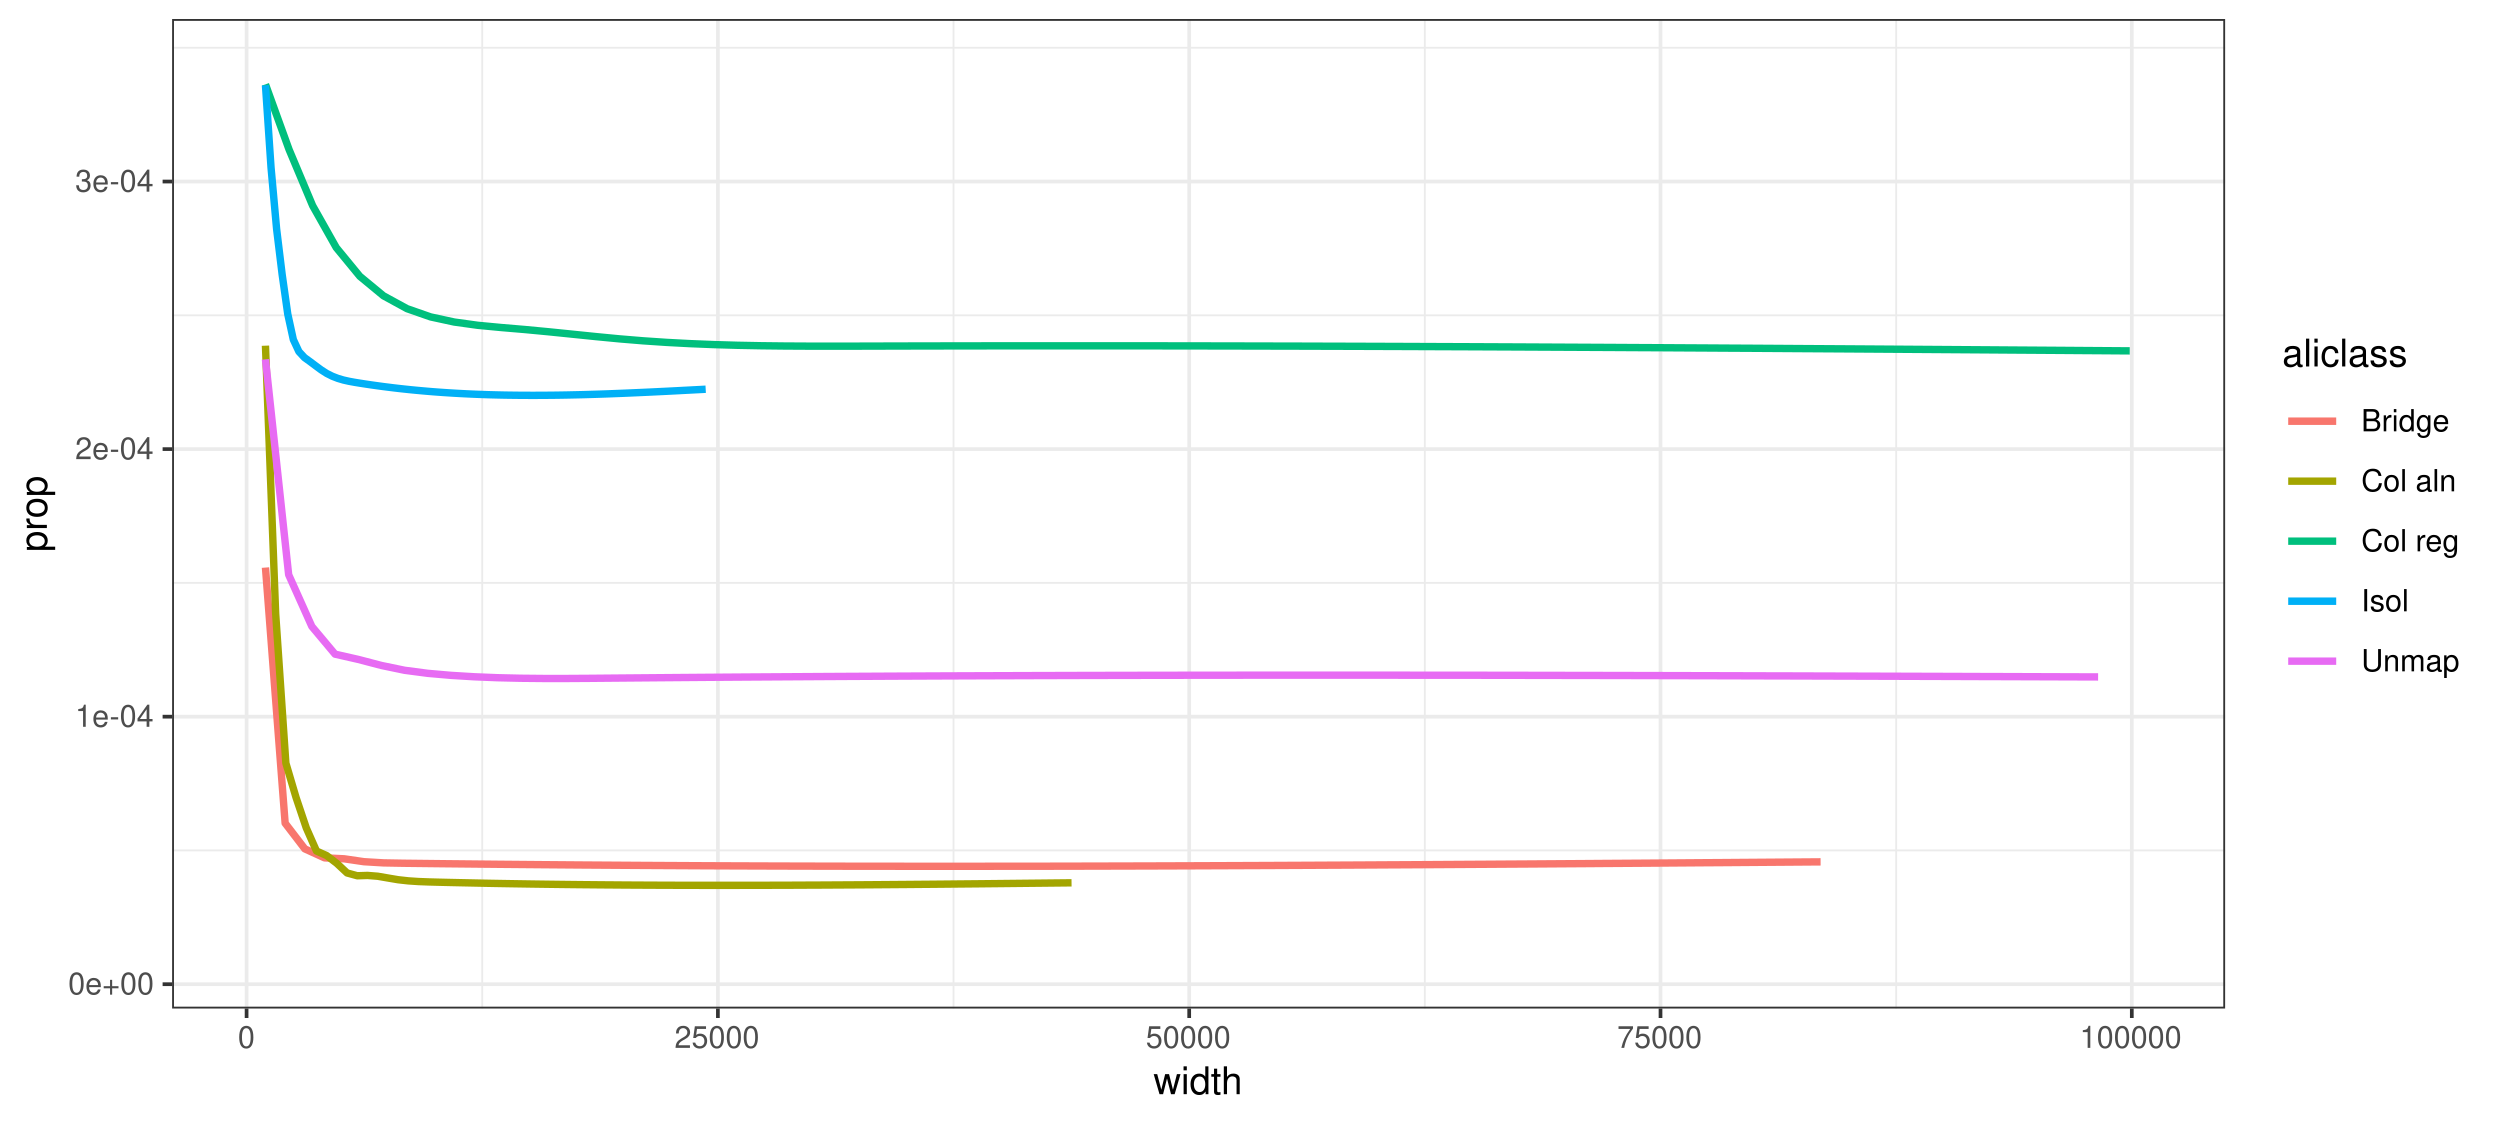<?xml version="1.0" encoding="UTF-8"?>
<svg xmlns="http://www.w3.org/2000/svg" xmlns:xlink="http://www.w3.org/1999/xlink" width="720pt" height="324pt" viewBox="0 0 720 324" version="1.1">
<defs>
<g>
<symbol overflow="visible" id="glyph0-0">
<path style="stroke:none;" d=""/>
</symbol>
<symbol overflow="visible" id="glyph0-1">
<path style="stroke:none;" d="M 2.422 -6.359 C 1.844 -6.359 1.312 -6.094 0.984 -5.672 C 0.578 -5.109 0.375 -4.25 0.375 -3.078 C 0.375 -0.938 1.078 0.203 2.422 0.203 C 3.734 0.203 4.453 -0.938 4.453 -3.031 C 4.453 -4.25 4.266 -5.078 3.859 -5.672 C 3.531 -6.109 3.016 -6.359 2.422 -6.359 Z M 2.422 -5.672 C 3.25 -5.672 3.672 -4.828 3.672 -3.094 C 3.672 -1.281 3.266 -0.438 2.406 -0.438 C 1.578 -0.438 1.172 -1.312 1.172 -3.062 C 1.172 -4.828 1.578 -5.672 2.422 -5.672 Z M 2.422 -5.672 "/>
</symbol>
<symbol overflow="visible" id="glyph0-2">
<path style="stroke:none;" d="M 4.516 -2.062 C 4.516 -2.766 4.453 -3.188 4.328 -3.531 C 4.031 -4.281 3.328 -4.734 2.469 -4.734 C 1.172 -4.734 0.359 -3.766 0.359 -2.25 C 0.359 -0.719 1.141 0.203 2.453 0.203 C 3.5 0.203 4.234 -0.391 4.422 -1.406 L 3.672 -1.406 C 3.469 -0.797 3.062 -0.469 2.469 -0.469 C 2 -0.469 1.609 -0.688 1.359 -1.078 C 1.188 -1.344 1.125 -1.594 1.125 -2.062 Z M 1.141 -2.656 C 1.203 -3.516 1.719 -4.062 2.453 -4.062 C 3.203 -4.062 3.719 -3.484 3.719 -2.656 Z M 1.141 -2.656 "/>
</symbol>
<symbol overflow="visible" id="glyph0-3">
<path style="stroke:none;" d="M 4.703 -2.344 L 2.875 -2.344 L 2.875 -4.172 L 2.266 -4.172 L 2.266 -2.344 L 0.438 -2.344 L 0.438 -1.734 L 2.266 -1.734 L 2.266 0.094 L 2.875 0.094 L 2.875 -1.734 L 4.703 -1.734 Z M 4.703 -2.344 "/>
</symbol>
<symbol overflow="visible" id="glyph0-4">
<path style="stroke:none;" d="M 2.281 -4.531 L 2.281 0 L 3.047 0 L 3.047 -6.359 L 2.547 -6.359 C 2.266 -5.391 2.094 -5.25 0.891 -5.094 L 0.891 -4.531 Z M 2.281 -4.531 "/>
</symbol>
<symbol overflow="visible" id="glyph0-5">
<path style="stroke:none;" d="M 2.5 -2.75 L 0.406 -2.75 L 0.406 -2.109 L 2.5 -2.109 Z M 2.5 -2.75 "/>
</symbol>
<symbol overflow="visible" id="glyph0-6">
<path style="stroke:none;" d="M 2.875 -1.547 L 2.875 0 L 3.656 0 L 3.656 -1.547 L 4.578 -1.547 L 4.578 -2.234 L 3.656 -2.234 L 3.656 -6.359 L 3.078 -6.359 L 0.25 -2.359 L 0.25 -1.547 Z M 2.875 -2.234 L 0.922 -2.234 L 2.875 -5.047 Z M 2.875 -2.234 "/>
</symbol>
<symbol overflow="visible" id="glyph0-7">
<path style="stroke:none;" d="M 4.453 -0.766 L 1.172 -0.766 C 1.25 -1.297 1.531 -1.625 2.297 -2.094 L 3.172 -2.594 C 4.047 -3.062 4.5 -3.719 4.5 -4.5 C 4.5 -5.031 4.281 -5.531 3.922 -5.875 C 3.547 -6.203 3.094 -6.359 2.5 -6.359 C 1.703 -6.359 1.125 -6.078 0.781 -5.531 C 0.547 -5.203 0.453 -4.797 0.438 -4.156 L 1.219 -4.156 C 1.234 -4.594 1.297 -4.844 1.406 -5.062 C 1.594 -5.438 2 -5.688 2.469 -5.688 C 3.172 -5.688 3.703 -5.172 3.703 -4.484 C 3.703 -3.969 3.406 -3.531 2.859 -3.219 L 2.047 -2.75 C 0.75 -2 0.375 -1.406 0.297 -0.016 L 4.453 -0.016 Z M 4.453 -0.766 "/>
</symbol>
<symbol overflow="visible" id="glyph0-8">
<path style="stroke:none;" d="M 1.938 -2.922 L 2.359 -2.922 C 3.203 -2.922 3.656 -2.531 3.656 -1.766 C 3.656 -0.969 3.172 -0.484 2.375 -0.484 C 1.516 -0.484 1.109 -0.922 1.062 -1.844 L 0.281 -1.844 C 0.312 -1.344 0.406 -1 0.547 -0.719 C 0.875 -0.109 1.484 0.203 2.344 0.203 C 3.625 0.203 4.453 -0.578 4.453 -1.781 C 4.453 -2.594 4.141 -3.031 3.391 -3.297 C 3.969 -3.531 4.266 -3.969 4.266 -4.609 C 4.266 -5.703 3.547 -6.359 2.359 -6.359 C 1.109 -6.359 0.438 -5.656 0.406 -4.312 L 1.188 -4.312 C 1.203 -4.703 1.234 -4.922 1.328 -5.109 C 1.5 -5.469 1.891 -5.688 2.375 -5.688 C 3.062 -5.688 3.469 -5.266 3.469 -4.578 C 3.469 -4.141 3.312 -3.859 2.969 -3.719 C 2.766 -3.625 2.484 -3.594 1.938 -3.578 Z M 1.938 -2.922 "/>
</symbol>
<symbol overflow="visible" id="glyph0-9">
<path style="stroke:none;" d="M 4.188 -6.234 L 0.969 -6.234 L 0.5 -2.844 L 1.219 -2.844 C 1.578 -3.266 1.875 -3.422 2.359 -3.422 C 3.203 -3.422 3.719 -2.844 3.719 -1.922 C 3.719 -1.031 3.203 -0.484 2.359 -0.484 C 1.688 -0.484 1.266 -0.828 1.078 -1.531 L 0.312 -1.531 C 0.406 -1.016 0.5 -0.781 0.688 -0.547 C 1.031 -0.078 1.672 0.203 2.375 0.203 C 3.641 0.203 4.516 -0.719 4.516 -2.031 C 4.516 -3.266 3.688 -4.109 2.5 -4.109 C 2.062 -4.109 1.703 -4 1.344 -3.734 L 1.594 -5.469 L 4.188 -5.469 Z M 4.188 -6.234 "/>
</symbol>
<symbol overflow="visible" id="glyph0-10">
<path style="stroke:none;" d="M 4.578 -6.234 L 0.406 -6.234 L 0.406 -5.469 L 3.781 -5.469 C 2.281 -3.359 1.688 -2.047 1.219 0 L 2.047 0 C 2.391 -2 3.172 -3.719 4.578 -5.594 Z M 4.578 -6.234 "/>
</symbol>
<symbol overflow="visible" id="glyph0-11">
<path style="stroke:none;" d="M 0.688 0 L 3.594 0 C 4.203 0 4.641 -0.172 4.984 -0.531 C 5.297 -0.875 5.484 -1.328 5.484 -1.828 C 5.484 -2.609 5.125 -3.062 4.312 -3.391 C 4.906 -3.656 5.203 -4.125 5.203 -4.781 C 5.203 -5.266 5.016 -5.672 4.688 -5.969 C 4.344 -6.266 3.922 -6.406 3.297 -6.406 L 0.688 -6.406 Z M 1.516 -3.656 L 1.516 -5.688 L 3.094 -5.688 C 3.547 -5.688 3.812 -5.625 4.031 -5.469 C 4.25 -5.281 4.375 -5.016 4.375 -4.672 C 4.375 -4.312 4.25 -4.062 4.031 -3.875 C 3.812 -3.719 3.547 -3.656 3.094 -3.656 Z M 1.516 -0.719 L 1.516 -2.922 L 3.516 -2.922 C 4.234 -2.922 4.656 -2.516 4.656 -1.828 C 4.656 -1.141 4.234 -0.719 3.516 -0.719 Z M 1.516 -0.719 "/>
</symbol>
<symbol overflow="visible" id="glyph0-12">
<path style="stroke:none;" d="M 0.609 -4.609 L 0.609 0 L 1.344 0 L 1.344 -2.391 C 1.359 -3.5 1.812 -4 2.828 -3.969 L 2.828 -4.719 C 2.703 -4.734 2.625 -4.734 2.547 -4.734 C 2.062 -4.734 1.703 -4.453 1.281 -3.781 L 1.281 -4.609 Z M 0.609 -4.609 "/>
</symbol>
<symbol overflow="visible" id="glyph0-13">
<path style="stroke:none;" d="M 1.312 -4.609 L 0.594 -4.609 L 0.594 0 L 1.312 0 Z M 1.312 -6.406 L 0.578 -6.406 L 0.578 -5.484 L 1.312 -5.484 Z M 1.312 -6.406 "/>
</symbol>
<symbol overflow="visible" id="glyph0-14">
<path style="stroke:none;" d="M 4.359 -6.406 L 3.625 -6.406 L 3.625 -4.031 C 3.312 -4.5 2.828 -4.734 2.203 -4.734 C 1.016 -4.734 0.234 -3.781 0.234 -2.312 C 0.234 -0.75 0.984 0.203 2.234 0.203 C 2.875 0.203 3.312 -0.031 3.703 -0.609 L 3.703 0 L 4.359 0 Z M 2.328 -4.062 C 3.125 -4.062 3.625 -3.359 3.625 -2.25 C 3.625 -1.188 3.109 -0.484 2.344 -0.484 C 1.531 -0.484 1 -1.203 1 -2.266 C 1 -3.344 1.531 -4.062 2.328 -4.062 Z M 2.328 -4.062 "/>
</symbol>
<symbol overflow="visible" id="glyph0-15">
<path style="stroke:none;" d="M 3.547 -4.609 L 3.547 -3.938 C 3.188 -4.5 2.781 -4.734 2.203 -4.734 C 1.078 -4.734 0.312 -3.703 0.312 -2.219 C 0.312 -1.453 0.5 -0.891 0.891 -0.422 C 1.234 -0.016 1.672 0.203 2.141 0.203 C 2.703 0.203 3.094 -0.047 3.484 -0.625 L 3.484 -0.391 C 3.484 0.844 3.141 1.297 2.219 1.297 C 1.594 1.297 1.281 1.062 1.203 0.531 L 0.453 0.531 C 0.531 1.375 1.203 1.922 2.203 1.922 C 2.891 1.922 3.453 1.703 3.75 1.328 C 4.094 0.891 4.234 0.328 4.234 -0.75 L 4.234 -4.609 Z M 2.266 -4.062 C 3.047 -4.062 3.484 -3.406 3.484 -2.25 C 3.484 -1.125 3.031 -0.469 2.266 -0.469 C 1.516 -0.469 1.078 -1.141 1.078 -2.266 C 1.078 -3.391 1.516 -4.062 2.266 -4.062 Z M 2.266 -4.062 "/>
</symbol>
<symbol overflow="visible" id="glyph0-16">
<path style="stroke:none;" d="M 5.828 -4.422 C 5.562 -5.828 4.766 -6.516 3.359 -6.516 C 2.484 -6.516 1.797 -6.25 1.312 -5.719 C 0.734 -5.078 0.422 -4.172 0.422 -3.125 C 0.422 -2.078 0.75 -1.172 1.344 -0.547 C 1.844 -0.031 2.484 0.203 3.312 0.203 C 4.875 0.203 5.766 -0.641 5.953 -2.344 L 5.109 -2.344 C 5.047 -1.906 4.953 -1.594 4.828 -1.344 C 4.562 -0.812 4.016 -0.516 3.328 -0.516 C 2.047 -0.516 1.234 -1.547 1.234 -3.141 C 1.234 -4.781 2 -5.797 3.25 -5.797 C 3.781 -5.797 4.25 -5.641 4.516 -5.391 C 4.766 -5.172 4.891 -4.906 4.984 -4.422 Z M 5.828 -4.422 "/>
</symbol>
<symbol overflow="visible" id="glyph0-17">
<path style="stroke:none;" d="M 2.391 -4.734 C 1.094 -4.734 0.312 -3.812 0.312 -2.266 C 0.312 -0.719 1.094 0.203 2.406 0.203 C 3.703 0.203 4.484 -0.719 4.484 -2.234 C 4.484 -3.828 3.734 -4.734 2.391 -4.734 Z M 2.406 -4.062 C 3.234 -4.062 3.719 -3.391 3.719 -2.25 C 3.719 -1.156 3.203 -0.469 2.406 -0.469 C 1.578 -0.469 1.078 -1.156 1.078 -2.266 C 1.078 -3.391 1.578 -4.062 2.406 -4.062 Z M 2.406 -4.062 "/>
</symbol>
<symbol overflow="visible" id="glyph0-18">
<path style="stroke:none;" d="M 1.344 -6.406 L 0.594 -6.406 L 0.594 0 L 1.344 0 Z M 1.344 -6.406 "/>
</symbol>
<symbol overflow="visible" id="glyph0-19">
<path style="stroke:none;" d=""/>
</symbol>
<symbol overflow="visible" id="glyph0-20">
<path style="stroke:none;" d="M 4.703 -0.438 C 4.625 -0.406 4.594 -0.406 4.547 -0.406 C 4.297 -0.406 4.156 -0.547 4.156 -0.781 L 4.156 -3.484 C 4.156 -4.297 3.547 -4.734 2.422 -4.734 C 1.734 -4.734 1.203 -4.547 0.891 -4.203 C 0.672 -3.969 0.594 -3.703 0.578 -3.25 L 1.312 -3.25 C 1.375 -3.812 1.703 -4.062 2.391 -4.062 C 3.062 -4.062 3.422 -3.812 3.422 -3.375 L 3.422 -3.188 C 3.406 -2.875 3.25 -2.75 2.656 -2.672 C 1.625 -2.547 1.453 -2.5 1.172 -2.391 C 0.641 -2.156 0.375 -1.766 0.375 -1.156 C 0.375 -0.328 0.953 0.203 1.875 0.203 C 2.469 0.203 2.922 0 3.453 -0.469 C 3.5 0 3.734 0.203 4.203 0.203 C 4.359 0.203 4.453 0.188 4.703 0.125 Z M 3.422 -1.453 C 3.422 -1.203 3.359 -1.062 3.125 -0.859 C 2.828 -0.578 2.469 -0.438 2.047 -0.438 C 1.469 -0.438 1.141 -0.719 1.141 -1.172 C 1.141 -1.656 1.453 -1.906 2.25 -2.016 C 3.031 -2.125 3.172 -2.156 3.422 -2.281 Z M 3.422 -1.453 "/>
</symbol>
<symbol overflow="visible" id="glyph0-21">
<path style="stroke:none;" d="M 0.609 -4.609 L 0.609 0 L 1.359 0 L 1.359 -2.547 C 1.359 -3.484 1.844 -4.094 2.609 -4.094 C 3.188 -4.094 3.547 -3.75 3.547 -3.188 L 3.547 0 L 4.281 0 L 4.281 -3.484 C 4.281 -4.25 3.719 -4.734 2.828 -4.734 C 2.141 -4.734 1.703 -4.484 1.297 -3.828 L 1.297 -4.609 Z M 0.609 -4.609 "/>
</symbol>
<symbol overflow="visible" id="glyph0-22">
<path style="stroke:none;" d="M 1.703 -6.406 L 0.875 -6.406 L 0.875 0 L 1.703 0 Z M 1.703 -6.406 "/>
</symbol>
<symbol overflow="visible" id="glyph0-23">
<path style="stroke:none;" d="M 3.859 -3.328 C 3.844 -4.234 3.25 -4.734 2.188 -4.734 C 1.109 -4.734 0.406 -4.188 0.406 -3.328 C 0.406 -2.609 0.781 -2.266 1.875 -2 L 2.562 -1.844 C 3.062 -1.719 3.266 -1.531 3.266 -1.203 C 3.266 -0.766 2.844 -0.469 2.203 -0.469 C 1.797 -0.469 1.469 -0.594 1.281 -0.781 C 1.172 -0.922 1.125 -1.047 1.078 -1.375 L 0.297 -1.375 C 0.328 -0.312 0.938 0.203 2.141 0.203 C 3.297 0.203 4.031 -0.375 4.031 -1.266 C 4.031 -1.938 3.656 -2.328 2.734 -2.547 L 2.031 -2.703 C 1.438 -2.844 1.172 -3.047 1.172 -3.375 C 1.172 -3.797 1.562 -4.062 2.156 -4.062 C 2.75 -4.062 3.062 -3.812 3.078 -3.328 Z M 3.859 -3.328 "/>
</symbol>
<symbol overflow="visible" id="glyph0-24">
<path style="stroke:none;" d="M 4.859 -6.406 L 4.859 -1.906 C 4.859 -1.047 4.234 -0.516 3.203 -0.516 C 2.734 -0.516 2.344 -0.641 2.031 -0.859 C 1.719 -1.094 1.562 -1.422 1.562 -1.906 L 1.562 -6.406 L 0.75 -6.406 L 0.75 -1.906 C 0.75 -0.609 1.688 0.203 3.203 0.203 C 4.703 0.203 5.672 -0.625 5.672 -1.906 L 5.672 -6.406 Z M 4.859 -6.406 "/>
</symbol>
<symbol overflow="visible" id="glyph0-25">
<path style="stroke:none;" d="M 0.609 -4.609 L 0.609 0 L 1.359 0 L 1.359 -2.891 C 1.359 -3.562 1.844 -4.094 2.438 -4.094 C 2.984 -4.094 3.297 -3.766 3.297 -3.172 L 3.297 0 L 4.031 0 L 4.031 -2.891 C 4.031 -3.562 4.516 -4.094 5.109 -4.094 C 5.641 -4.094 5.969 -3.75 5.969 -3.172 L 5.969 0 L 6.703 0 L 6.703 -3.453 C 6.703 -4.281 6.234 -4.734 5.359 -4.734 C 4.75 -4.734 4.375 -4.562 3.953 -4.031 C 3.672 -4.531 3.312 -4.734 2.703 -4.734 C 2.094 -4.734 1.688 -4.516 1.297 -3.953 L 1.297 -4.609 Z M 0.609 -4.609 "/>
</symbol>
<symbol overflow="visible" id="glyph0-26">
<path style="stroke:none;" d="M 0.469 1.922 L 1.219 1.922 L 1.219 -0.484 C 1.594 -0.016 2.031 0.203 2.625 0.203 C 3.828 0.203 4.594 -0.75 4.594 -2.219 C 4.594 -3.781 3.844 -4.734 2.625 -4.734 C 2 -4.734 1.5 -4.453 1.156 -3.922 L 1.156 -4.609 L 0.469 -4.609 Z M 2.5 -4.062 C 3.312 -4.062 3.828 -3.344 3.828 -2.25 C 3.828 -1.203 3.297 -0.484 2.5 -0.484 C 1.719 -0.484 1.219 -1.188 1.219 -2.266 C 1.219 -3.359 1.719 -4.062 2.5 -4.062 Z M 2.5 -4.062 "/>
</symbol>
<symbol overflow="visible" id="glyph1-0">
<path style="stroke:none;" d=""/>
</symbol>
<symbol overflow="visible" id="glyph1-1">
<path style="stroke:none;" d="M 6.094 0 L 7.781 -5.766 L 6.75 -5.766 L 5.609 -1.281 L 4.484 -5.766 L 3.359 -5.766 L 2.25 -1.281 L 1.078 -5.766 L 0.062 -5.766 L 1.734 0 L 2.766 0 L 3.891 -4.516 L 5.047 0 Z M 6.094 0 "/>
</symbol>
<symbol overflow="visible" id="glyph1-2">
<path style="stroke:none;" d="M 1.656 -5.766 L 0.734 -5.766 L 0.734 0 L 1.656 0 Z M 1.656 -8.016 L 0.719 -8.016 L 0.719 -6.859 L 1.656 -6.859 Z M 1.656 -8.016 "/>
</symbol>
<symbol overflow="visible" id="glyph1-3">
<path style="stroke:none;" d="M 5.438 -8.016 L 4.531 -8.016 L 4.531 -5.031 C 4.141 -5.625 3.531 -5.922 2.766 -5.922 C 1.266 -5.922 0.281 -4.734 0.281 -2.891 C 0.281 -0.953 1.234 0.25 2.797 0.25 C 3.594 0.25 4.141 -0.047 4.625 -0.766 L 4.625 0 L 5.438 0 Z M 2.922 -5.078 C 3.906 -5.078 4.531 -4.203 4.531 -2.812 C 4.531 -1.484 3.891 -0.609 2.922 -0.609 C 1.906 -0.609 1.25 -1.5 1.25 -2.844 C 1.25 -4.188 1.906 -5.078 2.922 -5.078 Z M 2.922 -5.078 "/>
</symbol>
<symbol overflow="visible" id="glyph1-4">
<path style="stroke:none;" d="M 2.797 -5.766 L 1.844 -5.766 L 1.844 -7.344 L 0.938 -7.344 L 0.938 -5.766 L 0.156 -5.766 L 0.156 -5.016 L 0.938 -5.016 L 0.938 -0.656 C 0.938 -0.062 1.328 0.25 2.047 0.25 C 2.281 0.25 2.484 0.234 2.797 0.172 L 2.797 -0.594 C 2.656 -0.562 2.547 -0.547 2.359 -0.547 C 1.953 -0.547 1.844 -0.656 1.844 -1.062 L 1.844 -5.016 L 2.797 -5.016 Z M 2.797 -5.766 "/>
</symbol>
<symbol overflow="visible" id="glyph1-5">
<path style="stroke:none;" d="M 0.766 -8.016 L 0.766 0 L 1.688 0 L 1.688 -3.172 C 1.688 -4.359 2.297 -5.125 3.25 -5.125 C 3.547 -5.125 3.844 -5.031 4.062 -4.875 C 4.328 -4.672 4.438 -4.406 4.438 -4 L 4.438 0 L 5.344 0 L 5.344 -4.359 C 5.344 -5.328 4.656 -5.922 3.531 -5.922 C 2.719 -5.922 2.219 -5.672 1.688 -4.969 L 1.688 -8.016 Z M 0.766 -8.016 "/>
</symbol>
<symbol overflow="visible" id="glyph1-6">
<path style="stroke:none;" d="M 5.891 -0.531 C 5.781 -0.516 5.734 -0.516 5.688 -0.516 C 5.375 -0.516 5.188 -0.688 5.188 -0.969 L 5.188 -4.359 C 5.188 -5.375 4.438 -5.922 3.031 -5.922 C 2.172 -5.922 1.5 -5.688 1.109 -5.266 C 0.844 -4.969 0.734 -4.625 0.719 -4.062 L 1.641 -4.062 C 1.719 -4.766 2.141 -5.078 2.984 -5.078 C 3.828 -5.078 4.281 -4.781 4.281 -4.219 L 4.281 -3.984 C 4.266 -3.594 4.062 -3.438 3.328 -3.344 C 2.031 -3.172 1.828 -3.141 1.469 -2.984 C 0.797 -2.703 0.469 -2.203 0.469 -1.453 C 0.469 -0.406 1.188 0.25 2.359 0.25 C 3.078 0.25 3.656 0 4.312 -0.594 C 4.375 0 4.656 0.25 5.266 0.25 C 5.453 0.25 5.578 0.234 5.891 0.156 Z M 4.281 -1.812 C 4.281 -1.5 4.188 -1.312 3.922 -1.062 C 3.547 -0.719 3.094 -0.547 2.547 -0.547 C 1.844 -0.547 1.422 -0.891 1.422 -1.469 C 1.422 -2.078 1.812 -2.391 2.812 -2.531 C 3.781 -2.656 3.969 -2.703 4.281 -2.844 Z M 4.281 -1.812 "/>
</symbol>
<symbol overflow="visible" id="glyph1-7">
<path style="stroke:none;" d="M 1.672 -8.016 L 0.75 -8.016 L 0.75 0 L 1.672 0 Z M 1.672 -8.016 "/>
</symbol>
<symbol overflow="visible" id="glyph1-8">
<path style="stroke:none;" d="M 5.188 -3.828 C 5.141 -4.391 5.016 -4.75 4.797 -5.078 C 4.406 -5.609 3.703 -5.922 2.906 -5.922 C 1.344 -5.922 0.344 -4.703 0.344 -2.781 C 0.344 -0.922 1.328 0.25 2.891 0.25 C 4.266 0.25 5.141 -0.578 5.25 -1.984 L 4.328 -1.984 C 4.172 -1.062 3.703 -0.594 2.922 -0.594 C 1.906 -0.594 1.297 -1.422 1.297 -2.781 C 1.297 -4.219 1.891 -5.078 2.891 -5.078 C 3.656 -5.078 4.141 -4.625 4.25 -3.828 Z M 5.188 -3.828 "/>
</symbol>
<symbol overflow="visible" id="glyph1-9">
<path style="stroke:none;" d="M 4.812 -4.156 C 4.812 -5.297 4.062 -5.922 2.734 -5.922 C 1.391 -5.922 0.516 -5.234 0.516 -4.172 C 0.516 -3.266 0.984 -2.844 2.344 -2.516 L 3.203 -2.297 C 3.844 -2.141 4.094 -1.906 4.094 -1.5 C 4.094 -0.953 3.547 -0.594 2.75 -0.594 C 2.25 -0.594 1.844 -0.734 1.609 -0.984 C 1.469 -1.141 1.391 -1.312 1.344 -1.719 L 0.375 -1.719 C 0.422 -0.391 1.172 0.25 2.672 0.25 C 4.125 0.25 5.047 -0.469 5.047 -1.578 C 5.047 -2.438 4.562 -2.906 3.422 -3.172 L 2.547 -3.391 C 1.797 -3.562 1.469 -3.812 1.469 -4.219 C 1.469 -4.75 1.953 -5.078 2.688 -5.078 C 3.438 -5.078 3.828 -4.766 3.844 -4.156 Z M 4.812 -4.156 "/>
</symbol>
<symbol overflow="visible" id="glyph2-0">
<path style="stroke:none;" d=""/>
</symbol>
<symbol overflow="visible" id="glyph2-1">
<path style="stroke:none;" d="M 2.391 -0.594 L 2.391 -1.516 L -0.609 -1.516 C -0.016 -2 0.25 -2.547 0.25 -3.281 C 0.25 -4.781 -0.953 -5.75 -2.781 -5.75 C -4.719 -5.75 -5.922 -4.812 -5.922 -3.281 C -5.922 -2.5 -5.578 -1.875 -4.891 -1.438 L -5.766 -1.438 L -5.766 -0.594 Z M -5.078 -3.125 C -5.078 -4.141 -4.188 -4.797 -2.812 -4.797 C -1.5 -4.797 -0.609 -4.125 -0.609 -3.125 C -0.609 -2.141 -1.484 -1.516 -2.844 -1.516 C -4.188 -1.516 -5.078 -2.141 -5.078 -3.125 Z M -5.078 -3.125 "/>
</symbol>
<symbol overflow="visible" id="glyph2-2">
<path style="stroke:none;" d="M -5.766 -0.766 L 0 -0.766 L 0 -1.688 L -2.984 -1.688 C -4.375 -1.688 -5 -2.266 -4.969 -3.531 L -5.891 -3.531 C -5.922 -3.375 -5.922 -3.281 -5.922 -3.172 C -5.922 -2.578 -5.578 -2.141 -4.719 -1.609 L -5.766 -1.609 Z M -5.766 -0.766 "/>
</symbol>
<symbol overflow="visible" id="glyph2-3">
<path style="stroke:none;" d="M -5.922 -2.984 C -5.922 -1.359 -4.781 -0.391 -2.844 -0.391 C -0.891 -0.391 0.25 -1.359 0.25 -3 C 0.25 -4.625 -0.906 -5.609 -2.797 -5.609 C -4.797 -5.609 -5.922 -4.656 -5.922 -2.984 Z M -5.078 -3 C -5.078 -4.031 -4.234 -4.656 -2.812 -4.656 C -1.438 -4.656 -0.594 -4.016 -0.594 -3 C -0.594 -1.984 -1.438 -1.359 -2.844 -1.359 C -4.234 -1.359 -5.078 -1.984 -5.078 -3 Z M -5.078 -3 "/>
</symbol>
</g>
<clipPath id="clip1">
  <path d="M 49.57 5.48 L 640.836 5.48 L 640.836 290.449 L 49.57 290.449 Z M 49.57 5.48 "/>
</clipPath>
<clipPath id="clip2">
  <path d="M 49.57 244 L 640.836 244 L 640.836 246 L 49.57 246 Z M 49.57 244 "/>
</clipPath>
<clipPath id="clip3">
  <path d="M 49.57 167 L 640.836 167 L 640.836 169 L 49.57 169 Z M 49.57 167 "/>
</clipPath>
<clipPath id="clip4">
  <path d="M 49.57 90 L 640.836 90 L 640.836 92 L 49.57 92 Z M 49.57 90 "/>
</clipPath>
<clipPath id="clip5">
  <path d="M 49.57 13 L 640.836 13 L 640.836 15 L 49.57 15 Z M 49.57 13 "/>
</clipPath>
<clipPath id="clip6">
  <path d="M 138 5.48 L 140 5.48 L 140 290.449 L 138 290.449 Z M 138 5.48 "/>
</clipPath>
<clipPath id="clip7">
  <path d="M 274 5.48 L 275 5.48 L 275 290.449 L 274 290.449 Z M 274 5.48 "/>
</clipPath>
<clipPath id="clip8">
  <path d="M 410 5.48 L 411 5.48 L 411 290.449 L 410 290.449 Z M 410 5.48 "/>
</clipPath>
<clipPath id="clip9">
  <path d="M 545 5.48 L 547 5.48 L 547 290.449 L 545 290.449 Z M 545 5.48 "/>
</clipPath>
<clipPath id="clip10">
  <path d="M 49.57 282 L 640.836 282 L 640.836 284 L 49.57 284 Z M 49.57 282 "/>
</clipPath>
<clipPath id="clip11">
  <path d="M 49.57 205 L 640.836 205 L 640.836 207 L 49.57 207 Z M 49.57 205 "/>
</clipPath>
<clipPath id="clip12">
  <path d="M 49.57 128 L 640.836 128 L 640.836 130 L 49.57 130 Z M 49.57 128 "/>
</clipPath>
<clipPath id="clip13">
  <path d="M 49.57 51 L 640.836 51 L 640.836 53 L 49.57 53 Z M 49.57 51 "/>
</clipPath>
<clipPath id="clip14">
  <path d="M 70 5.48 L 72 5.48 L 72 290.449 L 70 290.449 Z M 70 5.48 "/>
</clipPath>
<clipPath id="clip15">
  <path d="M 206 5.48 L 208 5.48 L 208 290.449 L 206 290.449 Z M 206 5.48 "/>
</clipPath>
<clipPath id="clip16">
  <path d="M 341 5.48 L 344 5.48 L 344 290.449 L 341 290.449 Z M 341 5.48 "/>
</clipPath>
<clipPath id="clip17">
  <path d="M 477 5.48 L 479 5.48 L 479 290.449 L 477 290.449 Z M 477 5.48 "/>
</clipPath>
<clipPath id="clip18">
  <path d="M 613 5.48 L 615 5.48 L 615 290.449 L 613 290.449 Z M 613 5.48 "/>
</clipPath>
<clipPath id="clip19">
  <path d="M 49.57 5.48 L 640.836 5.48 L 640.836 290.449 L 49.57 290.449 Z M 49.57 5.48 "/>
</clipPath>
</defs>
<g id="surface62">
<rect x="0" y="0" width="720" height="324" style="fill:rgb(100%,100%,100%);fill-opacity:1;stroke:none;"/>
<path style="fill:none;stroke-width:1.067;stroke-linecap:round;stroke-linejoin:round;stroke:rgb(100%,100%,100%);stroke-opacity:1;stroke-miterlimit:10;" d="M 0 324 L 720 324 L 720 0 L 0 0 Z M 0 324 "/>
<g clip-path="url(#clip1)" clip-rule="nonzero">
<path style=" stroke:none;fill-rule:nonzero;fill:rgb(100%,100%,100%);fill-opacity:1;" d="M 49.57 290.449 L 640.836 290.449 L 640.836 5.48 L 49.57 5.48 Z M 49.57 290.449 "/>
</g>
<g clip-path="url(#clip2)" clip-rule="nonzero">
<path style="fill:none;stroke-width:0.533;stroke-linecap:butt;stroke-linejoin:round;stroke:rgb(92.157%,92.157%,92.157%);stroke-opacity:1;stroke-miterlimit:10;" d="M 49.57 244.922 L 640.836 244.922 "/>
</g>
<g clip-path="url(#clip3)" clip-rule="nonzero">
<path style="fill:none;stroke-width:0.533;stroke-linecap:butt;stroke-linejoin:round;stroke:rgb(92.157%,92.157%,92.157%);stroke-opacity:1;stroke-miterlimit:10;" d="M 49.57 167.867 L 640.836 167.867 "/>
</g>
<g clip-path="url(#clip4)" clip-rule="nonzero">
<path style="fill:none;stroke-width:0.533;stroke-linecap:butt;stroke-linejoin:round;stroke:rgb(92.157%,92.157%,92.157%);stroke-opacity:1;stroke-miterlimit:10;" d="M 49.57 90.812 L 640.836 90.812 "/>
</g>
<g clip-path="url(#clip5)" clip-rule="nonzero">
<path style="fill:none;stroke-width:0.533;stroke-linecap:butt;stroke-linejoin:round;stroke:rgb(92.157%,92.157%,92.157%);stroke-opacity:1;stroke-miterlimit:10;" d="M 49.57 13.758 L 640.836 13.758 "/>
</g>
<g clip-path="url(#clip6)" clip-rule="nonzero">
<path style="fill:none;stroke-width:0.533;stroke-linecap:butt;stroke-linejoin:round;stroke:rgb(92.157%,92.157%,92.157%);stroke-opacity:1;stroke-miterlimit:10;" d="M 138.887 290.449 L 138.887 5.48 "/>
</g>
<g clip-path="url(#clip7)" clip-rule="nonzero">
<path style="fill:none;stroke-width:0.533;stroke-linecap:butt;stroke-linejoin:round;stroke:rgb(92.157%,92.157%,92.157%);stroke-opacity:1;stroke-miterlimit:10;" d="M 274.621 290.449 L 274.621 5.48 "/>
</g>
<g clip-path="url(#clip8)" clip-rule="nonzero">
<path style="fill:none;stroke-width:0.533;stroke-linecap:butt;stroke-linejoin:round;stroke:rgb(92.157%,92.157%,92.157%);stroke-opacity:1;stroke-miterlimit:10;" d="M 410.355 290.449 L 410.355 5.48 "/>
</g>
<g clip-path="url(#clip9)" clip-rule="nonzero">
<path style="fill:none;stroke-width:0.533;stroke-linecap:butt;stroke-linejoin:round;stroke:rgb(92.157%,92.157%,92.157%);stroke-opacity:1;stroke-miterlimit:10;" d="M 546.094 290.449 L 546.094 5.48 "/>
</g>
<g clip-path="url(#clip10)" clip-rule="nonzero">
<path style="fill:none;stroke-width:1.067;stroke-linecap:butt;stroke-linejoin:round;stroke:rgb(92.157%,92.157%,92.157%);stroke-opacity:1;stroke-miterlimit:10;" d="M 49.57 283.449 L 640.836 283.449 "/>
</g>
<g clip-path="url(#clip11)" clip-rule="nonzero">
<path style="fill:none;stroke-width:1.067;stroke-linecap:butt;stroke-linejoin:round;stroke:rgb(92.157%,92.157%,92.157%);stroke-opacity:1;stroke-miterlimit:10;" d="M 49.57 206.395 L 640.836 206.395 "/>
</g>
<g clip-path="url(#clip12)" clip-rule="nonzero">
<path style="fill:none;stroke-width:1.067;stroke-linecap:butt;stroke-linejoin:round;stroke:rgb(92.157%,92.157%,92.157%);stroke-opacity:1;stroke-miterlimit:10;" d="M 49.57 129.34 L 640.836 129.34 "/>
</g>
<g clip-path="url(#clip13)" clip-rule="nonzero">
<path style="fill:none;stroke-width:1.067;stroke-linecap:butt;stroke-linejoin:round;stroke:rgb(92.157%,92.157%,92.157%);stroke-opacity:1;stroke-miterlimit:10;" d="M 49.57 52.285 L 640.836 52.285 "/>
</g>
<g clip-path="url(#clip14)" clip-rule="nonzero">
<path style="fill:none;stroke-width:1.067;stroke-linecap:butt;stroke-linejoin:round;stroke:rgb(92.157%,92.157%,92.157%);stroke-opacity:1;stroke-miterlimit:10;" d="M 71.016 290.449 L 71.016 5.48 "/>
</g>
<g clip-path="url(#clip15)" clip-rule="nonzero">
<path style="fill:none;stroke-width:1.067;stroke-linecap:butt;stroke-linejoin:round;stroke:rgb(92.157%,92.157%,92.157%);stroke-opacity:1;stroke-miterlimit:10;" d="M 206.754 290.449 L 206.754 5.48 "/>
</g>
<g clip-path="url(#clip16)" clip-rule="nonzero">
<path style="fill:none;stroke-width:1.067;stroke-linecap:butt;stroke-linejoin:round;stroke:rgb(92.157%,92.157%,92.157%);stroke-opacity:1;stroke-miterlimit:10;" d="M 342.488 290.449 L 342.488 5.48 "/>
</g>
<g clip-path="url(#clip17)" clip-rule="nonzero">
<path style="fill:none;stroke-width:1.067;stroke-linecap:butt;stroke-linejoin:round;stroke:rgb(92.157%,92.157%,92.157%);stroke-opacity:1;stroke-miterlimit:10;" d="M 478.227 290.449 L 478.227 5.48 "/>
</g>
<g clip-path="url(#clip18)" clip-rule="nonzero">
<path style="fill:none;stroke-width:1.067;stroke-linecap:butt;stroke-linejoin:round;stroke:rgb(92.157%,92.157%,92.157%);stroke-opacity:1;stroke-miterlimit:10;" d="M 613.961 290.449 L 613.961 5.48 "/>
</g>
<path style="fill:none;stroke-width:2.134;stroke-linecap:butt;stroke-linejoin:round;stroke:rgb(97.255%,46.275%,42.745%);stroke-opacity:1;stroke-miterlimit:10;" d="M 76.453 163.457 L 82.121 237.078 L 87.789 244.473 L 93.461 247.059 L 99.129 247.336 L 104.797 248.168 L 110.469 248.508 L 116.137 248.613 L 121.809 248.68 L 127.477 248.746 L 133.145 248.805 L 138.816 248.863 L 144.484 248.922 L 150.152 248.973 L 155.824 249.023 L 167.16 249.117 L 172.832 249.156 L 184.168 249.234 L 189.84 249.266 L 195.508 249.297 L 201.18 249.328 L 206.848 249.355 L 212.516 249.379 L 218.188 249.398 L 223.855 249.418 L 229.523 249.434 L 235.195 249.449 L 246.531 249.473 L 252.203 249.48 L 263.539 249.488 L 269.211 249.492 L 274.879 249.492 L 280.551 249.488 L 291.887 249.48 L 297.559 249.473 L 303.227 249.465 L 308.895 249.453 L 314.566 249.441 L 325.902 249.41 L 331.574 249.395 L 342.91 249.355 L 348.582 249.332 L 354.25 249.309 L 359.922 249.285 L 365.59 249.262 L 371.258 249.234 L 376.93 249.207 L 382.598 249.176 L 388.266 249.148 L 393.938 249.117 L 399.605 249.082 L 405.273 249.051 L 410.945 249.016 L 422.281 248.945 L 427.953 248.91 L 433.621 248.871 L 439.289 248.836 L 444.961 248.797 L 450.629 248.758 L 456.301 248.719 L 461.969 248.676 L 467.637 248.637 L 473.309 248.598 L 484.645 248.512 L 490.316 248.469 L 495.984 248.43 L 501.652 248.387 L 507.324 248.344 L 518.66 248.258 L 524.332 248.215 "/>
<path style="fill:none;stroke-width:2.134;stroke-linecap:butt;stroke-linejoin:round;stroke:rgb(63.922%,64.706%,0%);stroke-opacity:1;stroke-miterlimit:10;" d="M 76.453 99.555 L 79.391 176.727 L 82.328 219.766 L 85.27 229.707 L 88.207 238.438 L 91.145 245.09 L 94.082 246.406 L 97.023 248.668 L 99.961 251.41 L 102.898 252.219 L 105.84 252.125 L 108.777 252.355 L 111.715 252.863 L 114.652 253.359 L 117.594 253.688 L 120.531 253.883 L 123.469 253.996 L 126.41 254.074 L 129.348 254.145 L 132.285 254.211 L 135.223 254.273 L 138.164 254.336 L 141.102 254.395 L 144.039 254.449 L 146.98 254.5 L 152.855 254.594 L 155.793 254.637 L 158.734 254.676 L 161.672 254.715 L 164.609 254.75 L 167.551 254.781 L 173.426 254.836 L 176.367 254.859 L 179.305 254.883 L 182.242 254.902 L 185.18 254.918 L 188.121 254.934 L 193.996 254.957 L 196.938 254.965 L 199.875 254.973 L 202.812 254.977 L 211.629 254.977 L 214.566 254.973 L 217.508 254.969 L 226.32 254.945 L 229.262 254.934 L 232.199 254.918 L 235.137 254.906 L 238.078 254.891 L 241.016 254.871 L 243.953 254.855 L 246.891 254.836 L 249.832 254.816 L 255.707 254.77 L 258.648 254.746 L 261.586 254.723 L 264.523 254.695 L 267.461 254.672 L 270.402 254.645 L 273.34 254.617 L 276.277 254.586 L 279.219 254.559 L 282.156 254.531 L 285.094 254.5 L 288.035 254.469 L 296.848 254.375 L 299.789 254.344 L 305.664 254.281 L 308.605 254.25 "/>
<path style="fill:none;stroke-width:2.134;stroke-linecap:butt;stroke-linejoin:round;stroke:rgb(0%,74.902%,49.02%);stroke-opacity:1;stroke-miterlimit:10;" d="M 76.453 24.289 L 83.25 43.07 L 90.043 59.242 L 96.84 71.305 L 103.637 79.578 L 110.434 85.191 L 117.23 88.902 L 124.027 91.273 L 130.824 92.746 L 137.617 93.688 L 144.414 94.332 L 151.211 94.906 L 158.008 95.551 L 164.805 96.242 L 171.602 96.938 L 178.398 97.59 L 185.195 98.152 L 191.988 98.609 L 198.785 98.969 L 205.582 99.242 L 212.379 99.441 L 219.176 99.574 L 225.973 99.652 L 232.77 99.691 L 239.562 99.699 L 246.359 99.691 L 259.953 99.652 L 266.75 99.637 L 280.344 99.613 L 287.137 99.605 L 293.934 99.598 L 300.73 99.594 L 314.324 99.594 L 327.918 99.602 L 334.715 99.609 L 341.508 99.617 L 355.102 99.641 L 375.492 99.688 L 382.289 99.711 L 389.082 99.73 L 402.676 99.777 L 423.066 99.859 L 436.66 99.922 L 443.453 99.957 L 463.844 100.062 L 470.641 100.102 L 477.438 100.137 L 484.234 100.18 L 491.027 100.219 L 497.824 100.262 L 504.621 100.301 L 511.418 100.344 L 518.215 100.391 L 531.809 100.477 L 538.602 100.523 L 572.586 100.758 L 579.383 100.809 L 586.18 100.855 L 592.973 100.902 L 599.77 100.953 L 606.566 101 L 613.363 101.051 "/>
<path style="fill:none;stroke-width:2.134;stroke-linecap:butt;stroke-linejoin:round;stroke:rgb(0%,69.02%,96.471%);stroke-opacity:1;stroke-miterlimit:10;" d="M 76.453 24.555 L 78.059 48.266 L 79.66 65.93 L 81.266 79.098 L 82.871 90.434 L 84.477 97.805 L 86.082 101.25 L 87.688 102.984 L 89.293 104.141 L 90.895 105.344 L 92.5 106.527 L 94.105 107.555 L 95.711 108.359 L 97.316 108.98 L 98.922 109.453 L 100.527 109.812 L 102.129 110.105 L 103.734 110.367 L 105.34 110.613 L 106.945 110.852 L 108.551 111.078 L 110.156 111.297 L 111.762 111.5 L 113.363 111.699 L 114.969 111.887 L 116.574 112.062 L 118.18 112.23 L 119.785 112.387 L 121.391 112.535 L 122.996 112.676 L 124.598 112.809 L 126.203 112.93 L 127.809 113.043 L 129.414 113.148 L 131.02 113.246 L 132.625 113.336 L 134.23 113.418 L 135.832 113.492 L 137.438 113.559 L 139.043 113.617 L 140.648 113.672 L 142.254 113.715 L 143.859 113.754 L 145.465 113.789 L 147.066 113.812 L 148.672 113.832 L 150.277 113.848 L 151.883 113.855 L 153.488 113.859 L 155.094 113.855 L 156.699 113.848 L 158.301 113.832 L 159.906 113.816 L 161.512 113.793 L 163.117 113.766 L 166.328 113.695 L 167.934 113.656 L 169.535 113.609 L 171.141 113.562 L 172.746 113.512 L 174.352 113.457 L 175.957 113.398 L 179.168 113.273 L 180.77 113.207 L 183.98 113.066 L 187.191 112.918 L 190.402 112.762 L 192.004 112.684 L 195.215 112.52 L 196.82 112.434 L 198.426 112.352 L 200.031 112.266 L 201.637 112.184 L 203.238 112.098 "/>
<path style="fill:none;stroke-width:2.134;stroke-linecap:butt;stroke-linejoin:round;stroke:rgb(90.588%,41.961%,95.294%);stroke-opacity:1;stroke-miterlimit:10;" d="M 76.453 103.48 L 83.133 165.52 L 89.812 180.418 L 96.496 188.395 L 103.176 189.91 L 109.855 191.656 L 116.539 193.043 L 123.219 193.922 L 129.898 194.504 L 136.582 194.91 L 143.262 195.18 L 149.941 195.336 L 156.625 195.402 L 163.305 195.402 L 169.984 195.359 L 176.668 195.297 L 190.027 195.18 L 196.711 195.125 L 203.391 195.07 L 210.074 195.02 L 216.754 194.973 L 223.434 194.93 L 230.117 194.887 L 236.797 194.844 L 243.477 194.805 L 250.16 194.77 L 256.84 194.734 L 263.52 194.703 L 270.203 194.672 L 276.883 194.645 L 283.562 194.621 L 290.246 194.598 L 296.926 194.574 L 303.605 194.555 L 310.289 194.535 L 323.648 194.504 L 330.332 194.492 L 337.012 194.48 L 343.691 194.473 L 350.375 194.465 L 357.055 194.457 L 363.734 194.453 L 370.418 194.449 L 390.461 194.449 L 403.82 194.457 L 410.504 194.461 L 417.184 194.469 L 423.863 194.473 L 430.547 194.48 L 443.906 194.504 L 450.59 194.516 L 457.27 194.527 L 463.953 194.539 L 477.312 194.57 L 483.996 194.586 L 497.355 194.617 L 504.039 194.637 L 510.719 194.656 L 517.398 194.672 L 524.082 194.695 L 537.441 194.734 L 544.125 194.754 L 550.805 194.777 L 557.484 194.797 L 564.168 194.82 L 570.848 194.844 L 577.527 194.863 L 584.211 194.887 L 597.57 194.934 L 604.254 194.957 "/>
<g clip-path="url(#clip19)" clip-rule="nonzero">
<path style="fill:none;stroke-width:1.067;stroke-linecap:round;stroke-linejoin:round;stroke:rgb(20%,20%,20%);stroke-opacity:1;stroke-miterlimit:10;" d="M 49.57 290.449 L 640.836 290.449 L 640.836 5.48 L 49.57 5.48 Z M 49.57 290.449 "/>
</g>
<g style="fill:rgb(30.196%,30.196%,30.196%);fill-opacity:1;">
  <use xlink:href="#glyph0-1" x="19.641" y="286.364"/>
  <use xlink:href="#glyph0-2" x="24.533" y="286.364"/>
  <use xlink:href="#glyph0-3" x="29.426" y="286.364"/>
  <use xlink:href="#glyph0-1" x="34.564" y="286.364"/>
  <use xlink:href="#glyph0-1" x="39.457" y="286.364"/>
</g>
<g style="fill:rgb(30.196%,30.196%,30.196%);fill-opacity:1;">
  <use xlink:href="#glyph0-4" x="21.641" y="209.31"/>
  <use xlink:href="#glyph0-2" x="26.533" y="209.31"/>
  <use xlink:href="#glyph0-5" x="31.531" y="209.31"/>
  <use xlink:href="#glyph0-1" x="34.461" y="209.31"/>
  <use xlink:href="#glyph0-6" x="39.354" y="209.31"/>
</g>
<g style="fill:rgb(30.196%,30.196%,30.196%);fill-opacity:1;">
  <use xlink:href="#glyph0-7" x="21.641" y="132.255"/>
  <use xlink:href="#glyph0-2" x="26.533" y="132.255"/>
  <use xlink:href="#glyph0-5" x="31.531" y="132.255"/>
  <use xlink:href="#glyph0-1" x="34.461" y="132.255"/>
  <use xlink:href="#glyph0-6" x="39.354" y="132.255"/>
</g>
<g style="fill:rgb(30.196%,30.196%,30.196%);fill-opacity:1;">
  <use xlink:href="#glyph0-8" x="21.641" y="55.2"/>
  <use xlink:href="#glyph0-2" x="26.533" y="55.2"/>
  <use xlink:href="#glyph0-5" x="31.531" y="55.2"/>
  <use xlink:href="#glyph0-1" x="34.461" y="55.2"/>
  <use xlink:href="#glyph0-6" x="39.354" y="55.2"/>
</g>
<path style="fill:none;stroke-width:1.067;stroke-linecap:butt;stroke-linejoin:round;stroke:rgb(20%,20%,20%);stroke-opacity:1;stroke-miterlimit:10;" d="M 46.832 283.449 L 49.57 283.449 "/>
<path style="fill:none;stroke-width:1.067;stroke-linecap:butt;stroke-linejoin:round;stroke:rgb(20%,20%,20%);stroke-opacity:1;stroke-miterlimit:10;" d="M 46.832 206.395 L 49.57 206.395 "/>
<path style="fill:none;stroke-width:1.067;stroke-linecap:butt;stroke-linejoin:round;stroke:rgb(20%,20%,20%);stroke-opacity:1;stroke-miterlimit:10;" d="M 46.832 129.34 L 49.57 129.34 "/>
<path style="fill:none;stroke-width:1.067;stroke-linecap:butt;stroke-linejoin:round;stroke:rgb(20%,20%,20%);stroke-opacity:1;stroke-miterlimit:10;" d="M 46.832 52.285 L 49.57 52.285 "/>
<path style="fill:none;stroke-width:1.067;stroke-linecap:butt;stroke-linejoin:round;stroke:rgb(20%,20%,20%);stroke-opacity:1;stroke-miterlimit:10;" d="M 71.016 293.188 L 71.016 290.449 "/>
<path style="fill:none;stroke-width:1.067;stroke-linecap:butt;stroke-linejoin:round;stroke:rgb(20%,20%,20%);stroke-opacity:1;stroke-miterlimit:10;" d="M 206.754 293.188 L 206.754 290.449 "/>
<path style="fill:none;stroke-width:1.067;stroke-linecap:butt;stroke-linejoin:round;stroke:rgb(20%,20%,20%);stroke-opacity:1;stroke-miterlimit:10;" d="M 342.488 293.188 L 342.488 290.449 "/>
<path style="fill:none;stroke-width:1.067;stroke-linecap:butt;stroke-linejoin:round;stroke:rgb(20%,20%,20%);stroke-opacity:1;stroke-miterlimit:10;" d="M 478.227 293.188 L 478.227 290.449 "/>
<path style="fill:none;stroke-width:1.067;stroke-linecap:butt;stroke-linejoin:round;stroke:rgb(20%,20%,20%);stroke-opacity:1;stroke-miterlimit:10;" d="M 613.961 293.188 L 613.961 290.449 "/>
<g style="fill:rgb(30.196%,30.196%,30.196%);fill-opacity:1;">
  <use xlink:href="#glyph0-1" x="68.516" y="301.794"/>
</g>
<g style="fill:rgb(30.196%,30.196%,30.196%);fill-opacity:1;">
  <use xlink:href="#glyph0-7" x="194.254" y="301.794"/>
  <use xlink:href="#glyph0-9" x="199.146" y="301.794"/>
  <use xlink:href="#glyph0-1" x="204.039" y="301.794"/>
  <use xlink:href="#glyph0-1" x="208.932" y="301.794"/>
  <use xlink:href="#glyph0-1" x="213.824" y="301.794"/>
</g>
<g style="fill:rgb(30.196%,30.196%,30.196%);fill-opacity:1;">
  <use xlink:href="#glyph0-9" x="329.988" y="301.794"/>
  <use xlink:href="#glyph0-1" x="334.881" y="301.794"/>
  <use xlink:href="#glyph0-1" x="339.773" y="301.794"/>
  <use xlink:href="#glyph0-1" x="344.666" y="301.794"/>
  <use xlink:href="#glyph0-1" x="349.559" y="301.794"/>
</g>
<g style="fill:rgb(30.196%,30.196%,30.196%);fill-opacity:1;">
  <use xlink:href="#glyph0-10" x="465.727" y="301.794"/>
  <use xlink:href="#glyph0-9" x="470.619" y="301.794"/>
  <use xlink:href="#glyph0-1" x="475.512" y="301.794"/>
  <use xlink:href="#glyph0-1" x="480.404" y="301.794"/>
  <use xlink:href="#glyph0-1" x="485.297" y="301.794"/>
</g>
<g style="fill:rgb(30.196%,30.196%,30.196%);fill-opacity:1;">
  <use xlink:href="#glyph0-4" x="598.961" y="301.794"/>
  <use xlink:href="#glyph0-1" x="603.854" y="301.794"/>
  <use xlink:href="#glyph0-1" x="608.746" y="301.794"/>
  <use xlink:href="#glyph0-1" x="613.639" y="301.794"/>
  <use xlink:href="#glyph0-1" x="618.531" y="301.794"/>
  <use xlink:href="#glyph0-1" x="623.424" y="301.794"/>
</g>
<g style="fill:rgb(0%,0%,0%);fill-opacity:1;">
  <use xlink:href="#glyph1-1" x="332.203" y="315.12"/>
  <use xlink:href="#glyph1-2" x="340.145" y="315.12"/>
  <use xlink:href="#glyph1-3" x="342.586" y="315.12"/>
  <use xlink:href="#glyph1-4" x="348.701" y="315.12"/>
  <use xlink:href="#glyph1-5" x="351.692" y="315.12"/>
</g>
<g style="fill:rgb(0%,0%,0%);fill-opacity:1;">
  <use xlink:href="#glyph2-1" x="13.499" y="158.965"/>
  <use xlink:href="#glyph2-2" x="13.499" y="152.85"/>
  <use xlink:href="#glyph2-3" x="13.499" y="149.254"/>
  <use xlink:href="#glyph2-1" x="13.499" y="143.139"/>
</g>
<path style=" stroke:none;fill-rule:nonzero;fill:rgb(100%,100%,100%);fill-opacity:1;" d="M 651.797 204.543 L 714.523 204.543 L 714.523 91.387 L 651.797 91.387 Z M 651.797 204.543 "/>
<g style="fill:rgb(0%,0%,0%);fill-opacity:1;">
  <use xlink:href="#glyph1-6" x="657.273" y="105.542"/>
  <use xlink:href="#glyph1-7" x="663.389" y="105.542"/>
  <use xlink:href="#glyph1-2" x="665.83" y="105.542"/>
  <use xlink:href="#glyph1-8" x="668.271" y="105.542"/>
  <use xlink:href="#glyph1-7" x="673.781" y="105.542"/>
  <use xlink:href="#glyph1-6" x="676.223" y="105.542"/>
  <use xlink:href="#glyph1-9" x="682.338" y="105.542"/>
  <use xlink:href="#glyph1-9" x="687.858" y="105.542"/>
</g>
<path style=" stroke:none;fill-rule:nonzero;fill:rgb(100%,100%,100%);fill-opacity:1;" d="M 657.273 129.941 L 674.555 129.941 L 674.555 112.66 L 657.273 112.66 Z M 657.273 129.941 "/>
<path style="fill:none;stroke-width:2.134;stroke-linecap:butt;stroke-linejoin:round;stroke:rgb(97.255%,46.275%,42.745%);stroke-opacity:1;stroke-miterlimit:10;" d="M 659.004 121.305 L 672.828 121.305 "/>
<path style=" stroke:none;fill-rule:nonzero;fill:rgb(100%,100%,100%);fill-opacity:1;" d="M 657.273 147.223 L 674.555 147.223 L 674.555 129.941 L 657.273 129.941 Z M 657.273 147.223 "/>
<path style="fill:none;stroke-width:2.134;stroke-linecap:butt;stroke-linejoin:round;stroke:rgb(63.922%,64.706%,0%);stroke-opacity:1;stroke-miterlimit:10;" d="M 659.004 138.582 L 672.828 138.582 "/>
<path style=" stroke:none;fill-rule:nonzero;fill:rgb(100%,100%,100%);fill-opacity:1;" d="M 657.273 164.504 L 674.555 164.504 L 674.555 147.223 L 657.273 147.223 Z M 657.273 164.504 "/>
<path style="fill:none;stroke-width:2.134;stroke-linecap:butt;stroke-linejoin:round;stroke:rgb(0%,74.902%,49.02%);stroke-opacity:1;stroke-miterlimit:10;" d="M 659.004 155.863 L 672.828 155.863 "/>
<path style=" stroke:none;fill-rule:nonzero;fill:rgb(100%,100%,100%);fill-opacity:1;" d="M 657.273 181.781 L 674.555 181.781 L 674.555 164.5 L 657.273 164.5 Z M 657.273 181.781 "/>
<path style="fill:none;stroke-width:2.134;stroke-linecap:butt;stroke-linejoin:round;stroke:rgb(0%,69.02%,96.471%);stroke-opacity:1;stroke-miterlimit:10;" d="M 659.004 173.145 L 672.828 173.145 "/>
<path style=" stroke:none;fill-rule:nonzero;fill:rgb(100%,100%,100%);fill-opacity:1;" d="M 657.273 199.062 L 674.555 199.062 L 674.555 181.781 L 657.273 181.781 Z M 657.273 199.062 "/>
<path style="fill:none;stroke-width:2.134;stroke-linecap:butt;stroke-linejoin:round;stroke:rgb(90.588%,41.961%,95.294%);stroke-opacity:1;stroke-miterlimit:10;" d="M 659.004 190.422 L 672.828 190.422 "/>
<g style="fill:rgb(0%,0%,0%);fill-opacity:1;">
  <use xlink:href="#glyph0-11" x="680.035" y="124.22"/>
  <use xlink:href="#glyph0-12" x="685.904" y="124.22"/>
  <use xlink:href="#glyph0-13" x="688.843" y="124.22"/>
  <use xlink:href="#glyph0-14" x="690.796" y="124.22"/>
  <use xlink:href="#glyph0-15" x="695.724" y="124.22"/>
  <use xlink:href="#glyph0-2" x="700.571" y="124.22"/>
</g>
<g style="fill:rgb(0%,0%,0%);fill-opacity:1;">
  <use xlink:href="#glyph0-16" x="680.035" y="141.497"/>
  <use xlink:href="#glyph0-17" x="686.369" y="141.497"/>
  <use xlink:href="#glyph0-18" x="691.262" y="141.497"/>
  <use xlink:href="#glyph0-19" x="693.215" y="141.497"/>
  <use xlink:href="#glyph0-20" x="695.661" y="141.497"/>
  <use xlink:href="#glyph0-18" x="700.554" y="141.497"/>
  <use xlink:href="#glyph0-21" x="702.507" y="141.497"/>
</g>
<g style="fill:rgb(0%,0%,0%);fill-opacity:1;">
  <use xlink:href="#glyph0-16" x="680.035" y="158.778"/>
  <use xlink:href="#glyph0-17" x="686.369" y="158.778"/>
  <use xlink:href="#glyph0-18" x="691.262" y="158.778"/>
  <use xlink:href="#glyph0-19" x="693.215" y="158.778"/>
  <use xlink:href="#glyph0-12" x="695.661" y="158.778"/>
  <use xlink:href="#glyph0-2" x="698.502" y="158.778"/>
  <use xlink:href="#glyph0-15" x="703.403" y="158.778"/>
</g>
<g style="fill:rgb(0%,0%,0%);fill-opacity:1;">
  <use xlink:href="#glyph0-22" x="680.035" y="176.06"/>
  <use xlink:href="#glyph0-23" x="682.481" y="176.06"/>
  <use xlink:href="#glyph0-17" x="686.881" y="176.06"/>
  <use xlink:href="#glyph0-18" x="691.773" y="176.06"/>
</g>
<g style="fill:rgb(0%,0%,0%);fill-opacity:1;">
  <use xlink:href="#glyph0-24" x="680.035" y="193.337"/>
  <use xlink:href="#glyph0-21" x="686.334" y="193.337"/>
  <use xlink:href="#glyph0-25" x="691.227" y="193.337"/>
  <use xlink:href="#glyph0-20" x="698.557" y="193.337"/>
  <use xlink:href="#glyph0-26" x="703.449" y="193.337"/>
</g>
</g>
</svg>
